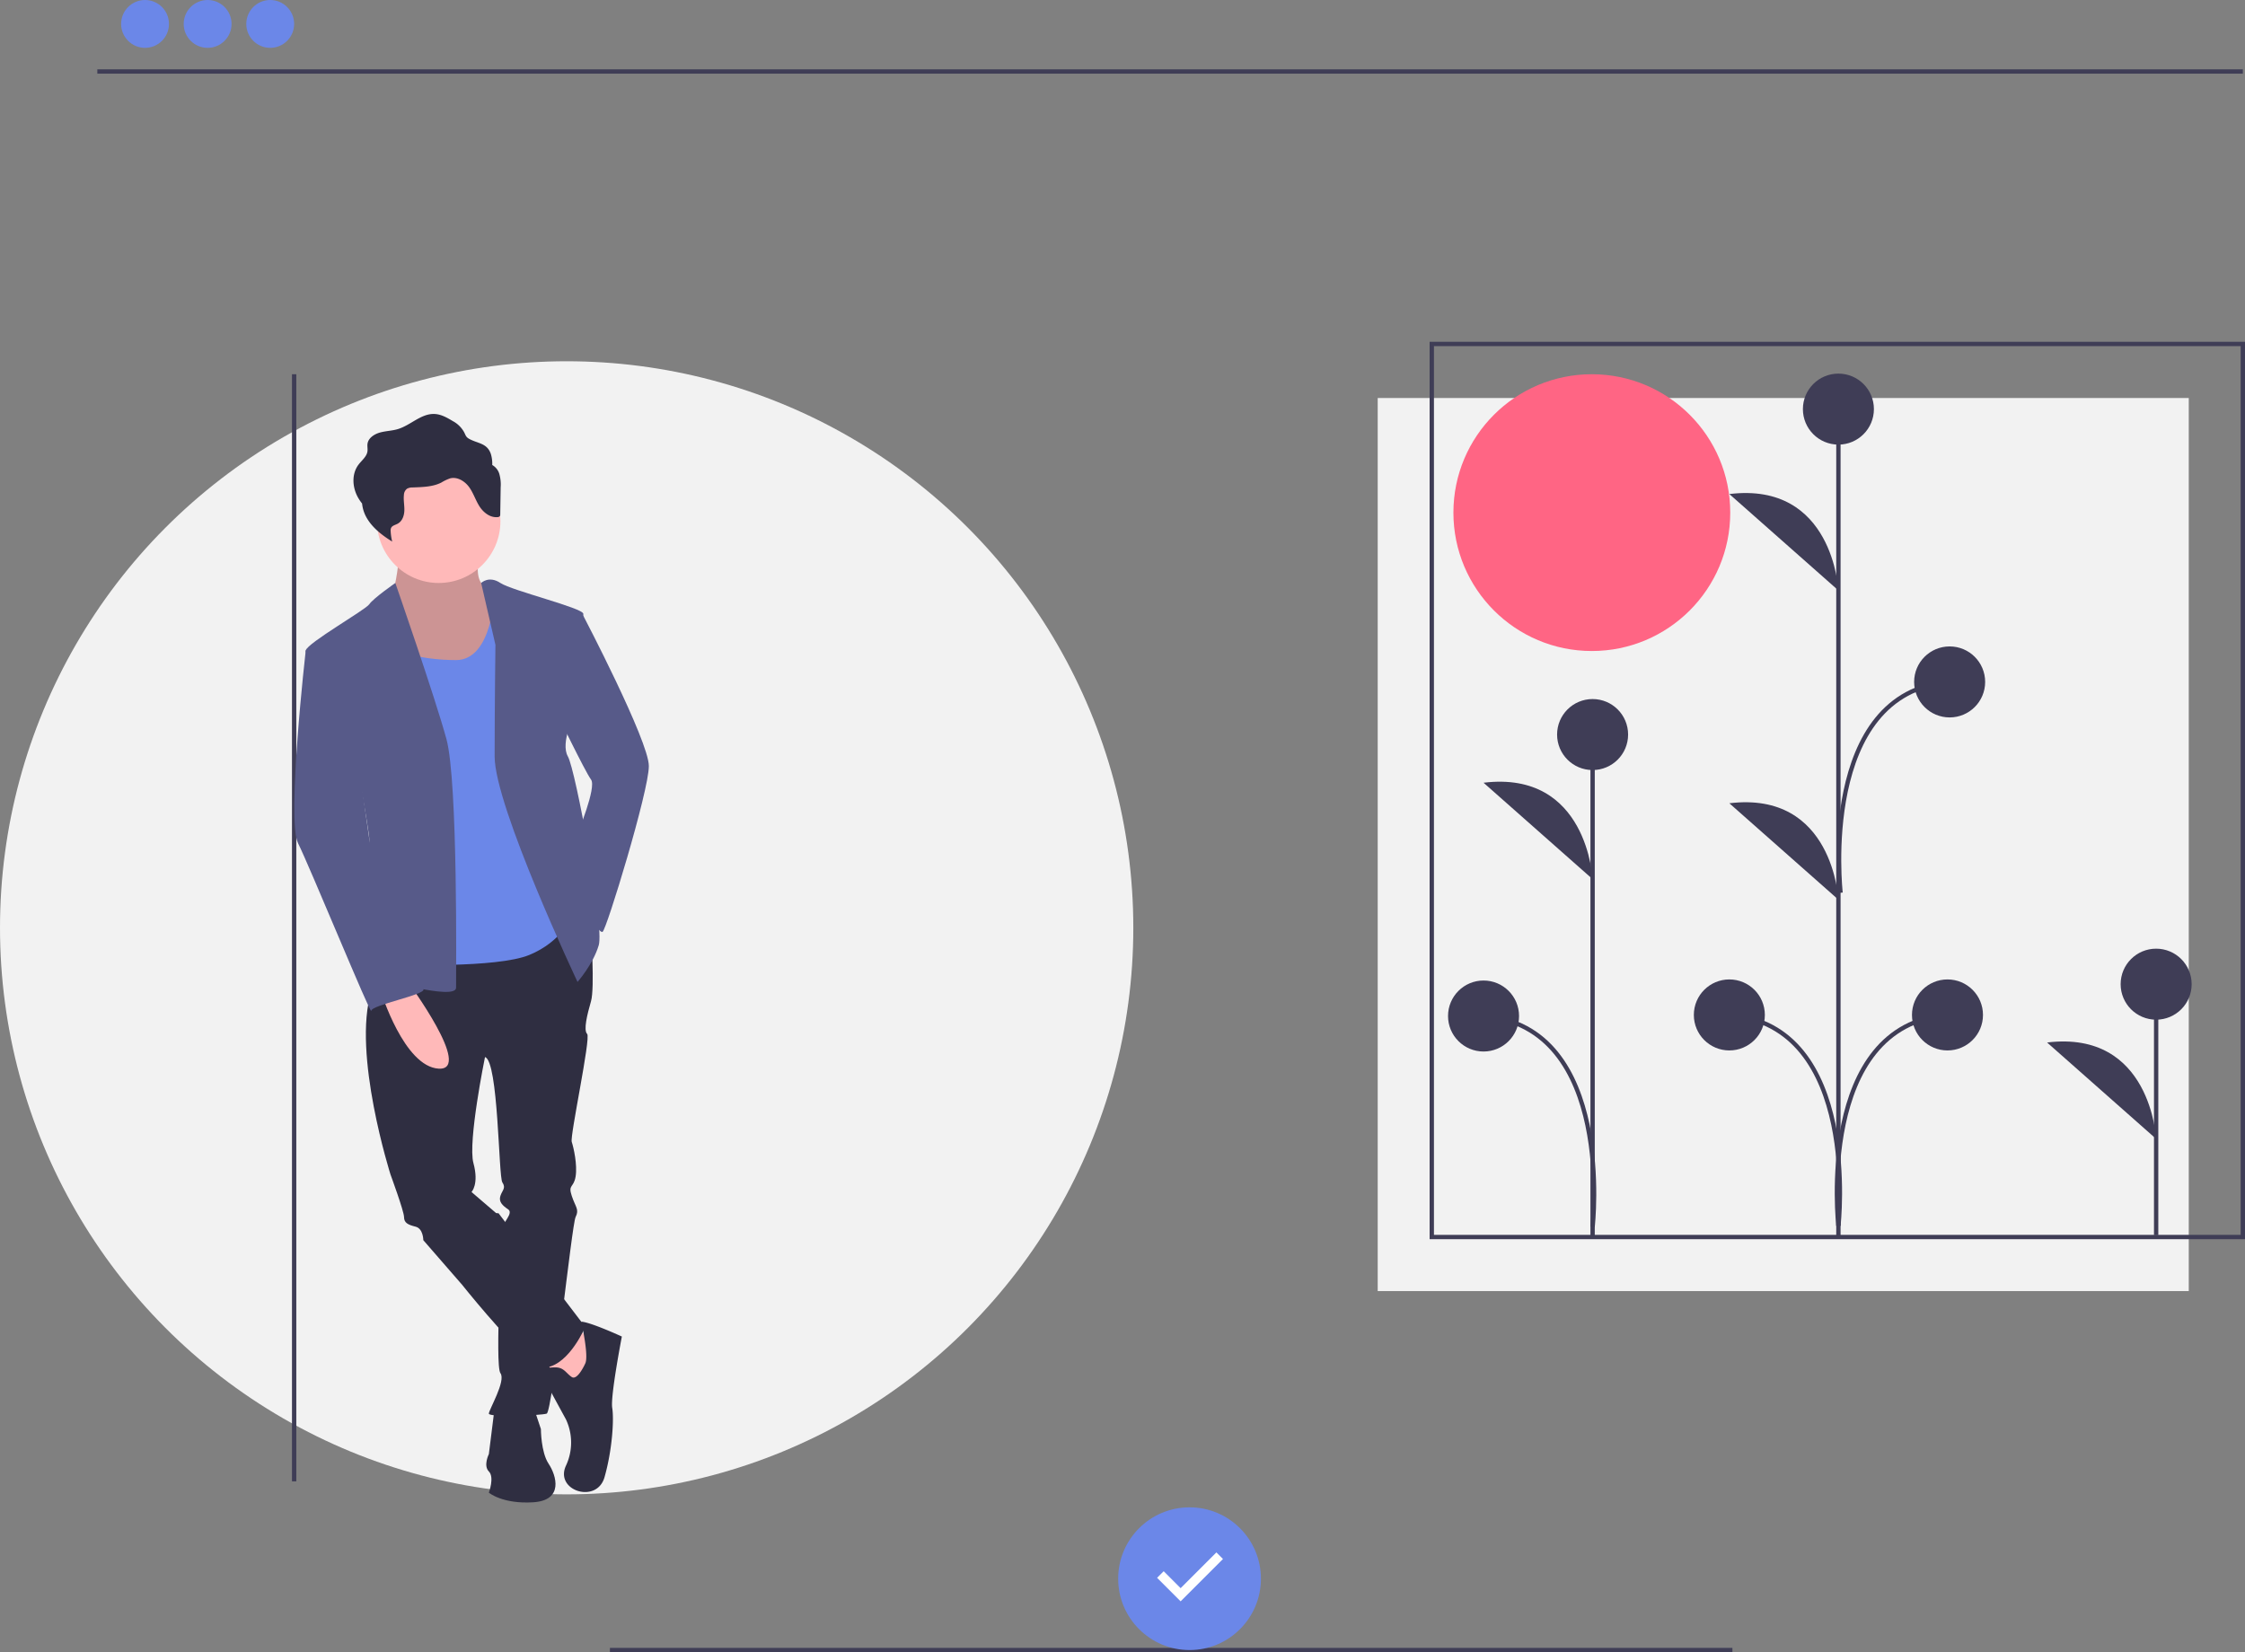 <svg id="b08e8e8f-1307-48a6-9539-94597298b0fc" data-name="Layer 1" xmlns="http://www.w3.org/2000/svg" width="1038" height="764.064" viewBox="0 0 1038 764.064"><rect x="0" y="0" width="1038" height="764.064" fill="#808080" stroke="none"/><title>creation</title><rect x="637" y="184.064" width="375" height="413" fill="#f2f2f2"/><circle cx="262" cy="429.064" r="262" fill="#f2f2f2"/><line x1="996.917" y1="571.224" x2="996.917" y2="455.131" fill="#3f3d56" stroke="#3f3d56" stroke-miterlimit="10" stroke-width="2"/><circle cx="996.917" cy="455.131" r="16.417" fill="#3f3d56"/><path d="M1078.417,595.15s-2.345-50.443-50.424-44.58" transform="translate(-81.5 -68.468)" fill="#3f3d56"/><line x1="850.007" y1="571.379" x2="850.007" y2="189.375" fill="#3f3d56" stroke="#3f3d56" stroke-miterlimit="10" stroke-width="2"/><circle cx="850.007" cy="189.192" r="16.417" fill="#3f3d56"/><circle cx="799.583" cy="469.357" r="16.417" fill="#3f3d56"/><path d="M931.507,341.52s-2.345-50.443-50.424-44.58" transform="translate(-81.5 -68.468)" fill="#3f3d56"/><path d="M931.507,484.52s-2.345-50.443-50.424-44.58" transform="translate(-81.5 -68.468)" fill="#3f3d56"/><path d="M931.507,635.334s10.554-92.818-50.424-97.509" transform="translate(-81.5 -68.468)" fill="none" stroke="#3f3d56" stroke-miterlimit="10" stroke-width="2"/><circle cx="900.439" cy="469.357" r="16.417" fill="#3f3d56"/><path d="M931.514,635.334s-10.554-92.818,50.424-97.509" transform="translate(-81.5 -68.468)" fill="none" stroke="#3f3d56" stroke-miterlimit="10" stroke-width="2"/><circle cx="901.439" cy="315.357" r="16.417" fill="#3f3d56"/><path d="M932.514,481.334s-10.554-92.818,50.424-97.509" transform="translate(-81.5 -68.468)" fill="none" stroke="#3f3d56" stroke-miterlimit="10" stroke-width="2"/><line x1="736.356" y1="571.879" x2="736.356" y2="339.692" fill="#3f3d56" stroke="#3f3d56" stroke-miterlimit="10" stroke-width="2"/><circle cx="736.356" cy="339.692" r="16.417" fill="#3f3d56"/><path d="M817.856,475.02s-2.345-50.443-50.424-44.58" transform="translate(-81.5 -68.468)" fill="#3f3d56"/><path d="M817.856,635.834s10.554-92.818-50.424-97.509" transform="translate(-81.5 -68.468)" fill="none" stroke="#3f3d56" stroke-miterlimit="10" stroke-width="2"/><circle cx="685.932" cy="469.857" r="16.417" fill="#3f3d56"/><circle cx="736" cy="237.064" r="64" fill="#ff6584"/><line x1="45" y1="33.064" x2="1037" y2="33.064" fill="none" stroke="#3f3d56" stroke-miterlimit="10" stroke-width="2"/><line x1="282" y1="763.064" x2="801" y2="763.064" fill="none" stroke="#3f3d56" stroke-miterlimit="10" stroke-width="2"/><circle cx="67.064" cy="11.064" r="11.064" fill="#6b87e8"/><circle cx="96" cy="11.064" r="11.064" fill="#6b87e8"/><circle cx="124.936" cy="11.064" r="11.064" fill="#6b87e8"/><rect x="662" y="159.064" width="375" height="413" fill="none" stroke="#3f3d56" stroke-miterlimit="10" stroke-width="2"/><line x1="136" y1="173.064" x2="136" y2="685.064" fill="none" stroke="#3f3d56" stroke-miterlimit="10" stroke-width="2"/><circle cx="550" cy="730.064" r="33" fill="#6b87e8"/><polygon points="562.412 717.913 545.878 734.447 538.045 726.613 534.995 729.663 545.868 740.536 565.462 720.963 562.412 717.913" fill="#fff"/><path d="M303.07,326.483s-2.674,9.804,2.674,13.369,7.13,20.499,7.13,20.499l-10.695,29.411-28.52,5.348L262.963,374.611v-30.303s3.565-15.151,2.674-19.608S303.07,326.483,303.07,326.483Z" transform="translate(-81.5 -68.468)" fill="#ffb9b9"/><path d="M303.07,326.483s-2.674,9.804,2.674,13.369,7.13,20.499,7.13,20.499l-10.695,29.411-28.52,5.348L262.963,374.611v-30.303s3.565-15.151,2.674-19.608S303.07,326.483,303.07,326.483Z" transform="translate(-81.5 -68.468)" opacity="0.2"/><path d="M331.59,494.93l23.173,4.456s1.783,25.846,0,32.085-3.565,13.369-1.783,15.151-8.021,47.237-7.13,49.91,2.674,10.695,1.783,16.043-3.565,3.565-1.783,8.913,3.565,6.239,1.783,9.804-10.695,90.017-13.369,90.908-26.738,1.783-26.738,0,8.021-15.151,5.348-18.716.891-64.17.891-66.844,5.348-7.13,2.674-8.913-4.456-3.565-3.565-6.239,2.674-3.565.891-6.239-1.783-56.149-8.021-57.932c0,0-8.021,39.215-5.348,49.019s-.891,13.369-.891,13.369l12.478,10.695-16.934,32.085-17.825-20.499s0-5.348-3.565-6.239-5.348-1.783-5.348-4.456-6.239-19.608-6.239-19.608-17.825-56.149-8.913-84.669,12.346-27.576,12.346-27.576Z" transform="translate(-81.5 -68.468)" fill="#2f2e41"/><polygon points="264.35 610.952 274.154 621.647 270.589 651.059 262.567 651.059 250.09 623.43 264.35 610.952" fill="#ffb9b9"/><path d="M352.089,699.028s-3.565,8.021-6.239,6.239-3.56-4.456-7.573-4.456-7.578.891-6.687,2.674S343.176,724.874,343.176,724.874a25.193,25.193,0,0,1,0,21.39c-5.348,11.586,14.26,17.825,17.825,5.348s4.456-26.738,3.565-32.085,4.456-32.976,4.456-32.976-14.398-6.638-18.785-6.884C350.237,679.667,353.871,695.463,352.089,699.028Z" transform="translate(-81.5 -68.468)" fill="#2f2e41"/><path d="M328.025,718.636l3.565,10.695s0,10.695,3.565,16.043,7.13,16.934-7.13,17.825-20.499-4.456-20.499-4.456,2.674-7.13,0-9.804,0-8.021,0-8.021l2.674-21.39Z" transform="translate(-81.5 -68.468)" fill="#2f2e41"/><path d="M303.961,629.51h8.021l40.107,52.584s-7.13,16.934-17.825,18.716c0,0-1.783-.891-9.804-6.239s-29.411-32.085-29.411-32.085l-2.674-15.151Z" transform="translate(-81.5 -68.468)" fill="#2f2e41"/><circle cx="202.853" cy="241.081" r="28.52" fill="#ffb9b9"/><path d="M319.112,346.091l-8.913-3.565s-.891,31.194-17.825,31.194-34.759-4.456-34.759-13.369-14.26,16.043-14.26,16.043S256.724,465.519,255.833,466.41s9.804,48.128,9.804,48.128,45.454,1.783,60.605-4.456,19.608-17.825,19.608-17.825L339.611,413.826l-12.478-60.605Z" transform="translate(-81.5 -68.468)" fill="#6b87e8"/><path d="M303.966,338.069s3.56-3.565,8.907,0,38.324,11.586,38.324,14.26v33.868s.891,5.348-1.783,8.913-8.913,16.934-5.348,23.173,16.934,78.431,14.26,87.343-9.804,16.934-9.804,16.934-38.324-81.104-38.324-104.277.372-51.602.372-51.602Z" transform="translate(-81.5 -68.468)" fill="#575a89"/><path d="M343.176,353.221h8.021s30.303,57.932,30.303,69.518-19.608,75.757-21.39,76.648-7.13-9.804-7.13-9.804l-4.456-35.65s8.913-21.39,6.239-24.955-16.043-31.194-16.043-31.194Z" transform="translate(-81.5 -68.468)" fill="#575a89"/><path d="M264.281,338.069s-10.231,7.13-12.013,9.804-28.52,17.825-29.411,21.39S243.355,403.131,243.355,403.131s8.913,49.91,8.913,53.475,3.565,64.17,3.565,64.17,36.541,10.695,36.541,4.456.891-95.364-4.456-114.972S264.281,338.069,264.281,338.069Z" transform="translate(-81.5 -68.468)" fill="#575a89"/><path d="M270.093,522.559s30.303,40.998,14.26,40.107-26.738-35.65-26.738-35.65Z" transform="translate(-81.5 -68.468)" fill="#ffb9b9"/><path d="M233.552,366.59l-10.695,2.674s-8.913,78.431-3.565,89.126,33.868,80.213,33.868,77.539,25.089-7.44,24.131-9.959-6.306-13.214-8.088-16.779-4.456-8.021-3.565-12.478-9.804-23.531-9.804-23.531-2.674-11.228-3.565-16.576-8.913-64.17-8.913-64.17Z" transform="translate(-81.5 -68.468)" fill="#575a89"/><path d="M312.317,287.471a7.087,7.087,0,0,0-3.227-3.965,15.185,15.185,0,0,0-.681-5.232c-1.775-4.94-5.981-4.657-9.949-6.841-1.722-.948-1.615-1.785-2.511-3.341a12.792,12.792,0,0,0-5.077-4.876c-2.546-1.527-5.233-3.099-8.245-3.292-6.329-.406-11.182,5.197-17.231,6.995-2.666.793-5.531.825-8.212,1.575s-5.355,2.538-5.754,5.143c-.184,1.203.141,2.436-.046,3.638-.372,2.389-2.599,4.063-4.09,6.028-3.297,4.346-2.92,10.486-.283,15.215a21.269,21.269,0,0,0,1.901,2.8,16.483,16.483,0,0,0,2.007,6.397c2.637,4.729,7.174,8.262,11.913,11.198a25.008,25.008,0,0,1-.703-4.775,3.116,3.116,0,0,1,.216-1.582c.528-1.039,1.923-1.315,2.986-1.883,2.203-1.178,3.066-3.785,3.13-6.169s-.473-4.771-.208-7.143a3.814,3.814,0,0,1,1.419-2.871,5.15,5.15,0,0,1,2.676-.601c4.513-.173,9.228-.251,13.209-2.26a20.071,20.071,0,0,1,4.111-1.957c3.383-.83,6.84,1.401,8.79,4.133s2.922,5.982,4.72,8.803,4.906,5.338,8.384,5.004a1.431,1.431,0,0,0,1.039-.435,1.395,1.395,0,0,0,.191-.833l.194-12.513A17.852,17.852,0,0,0,312.317,287.471Z" transform="translate(-81.5 -68.468)" fill="#2f2e41"/></svg>